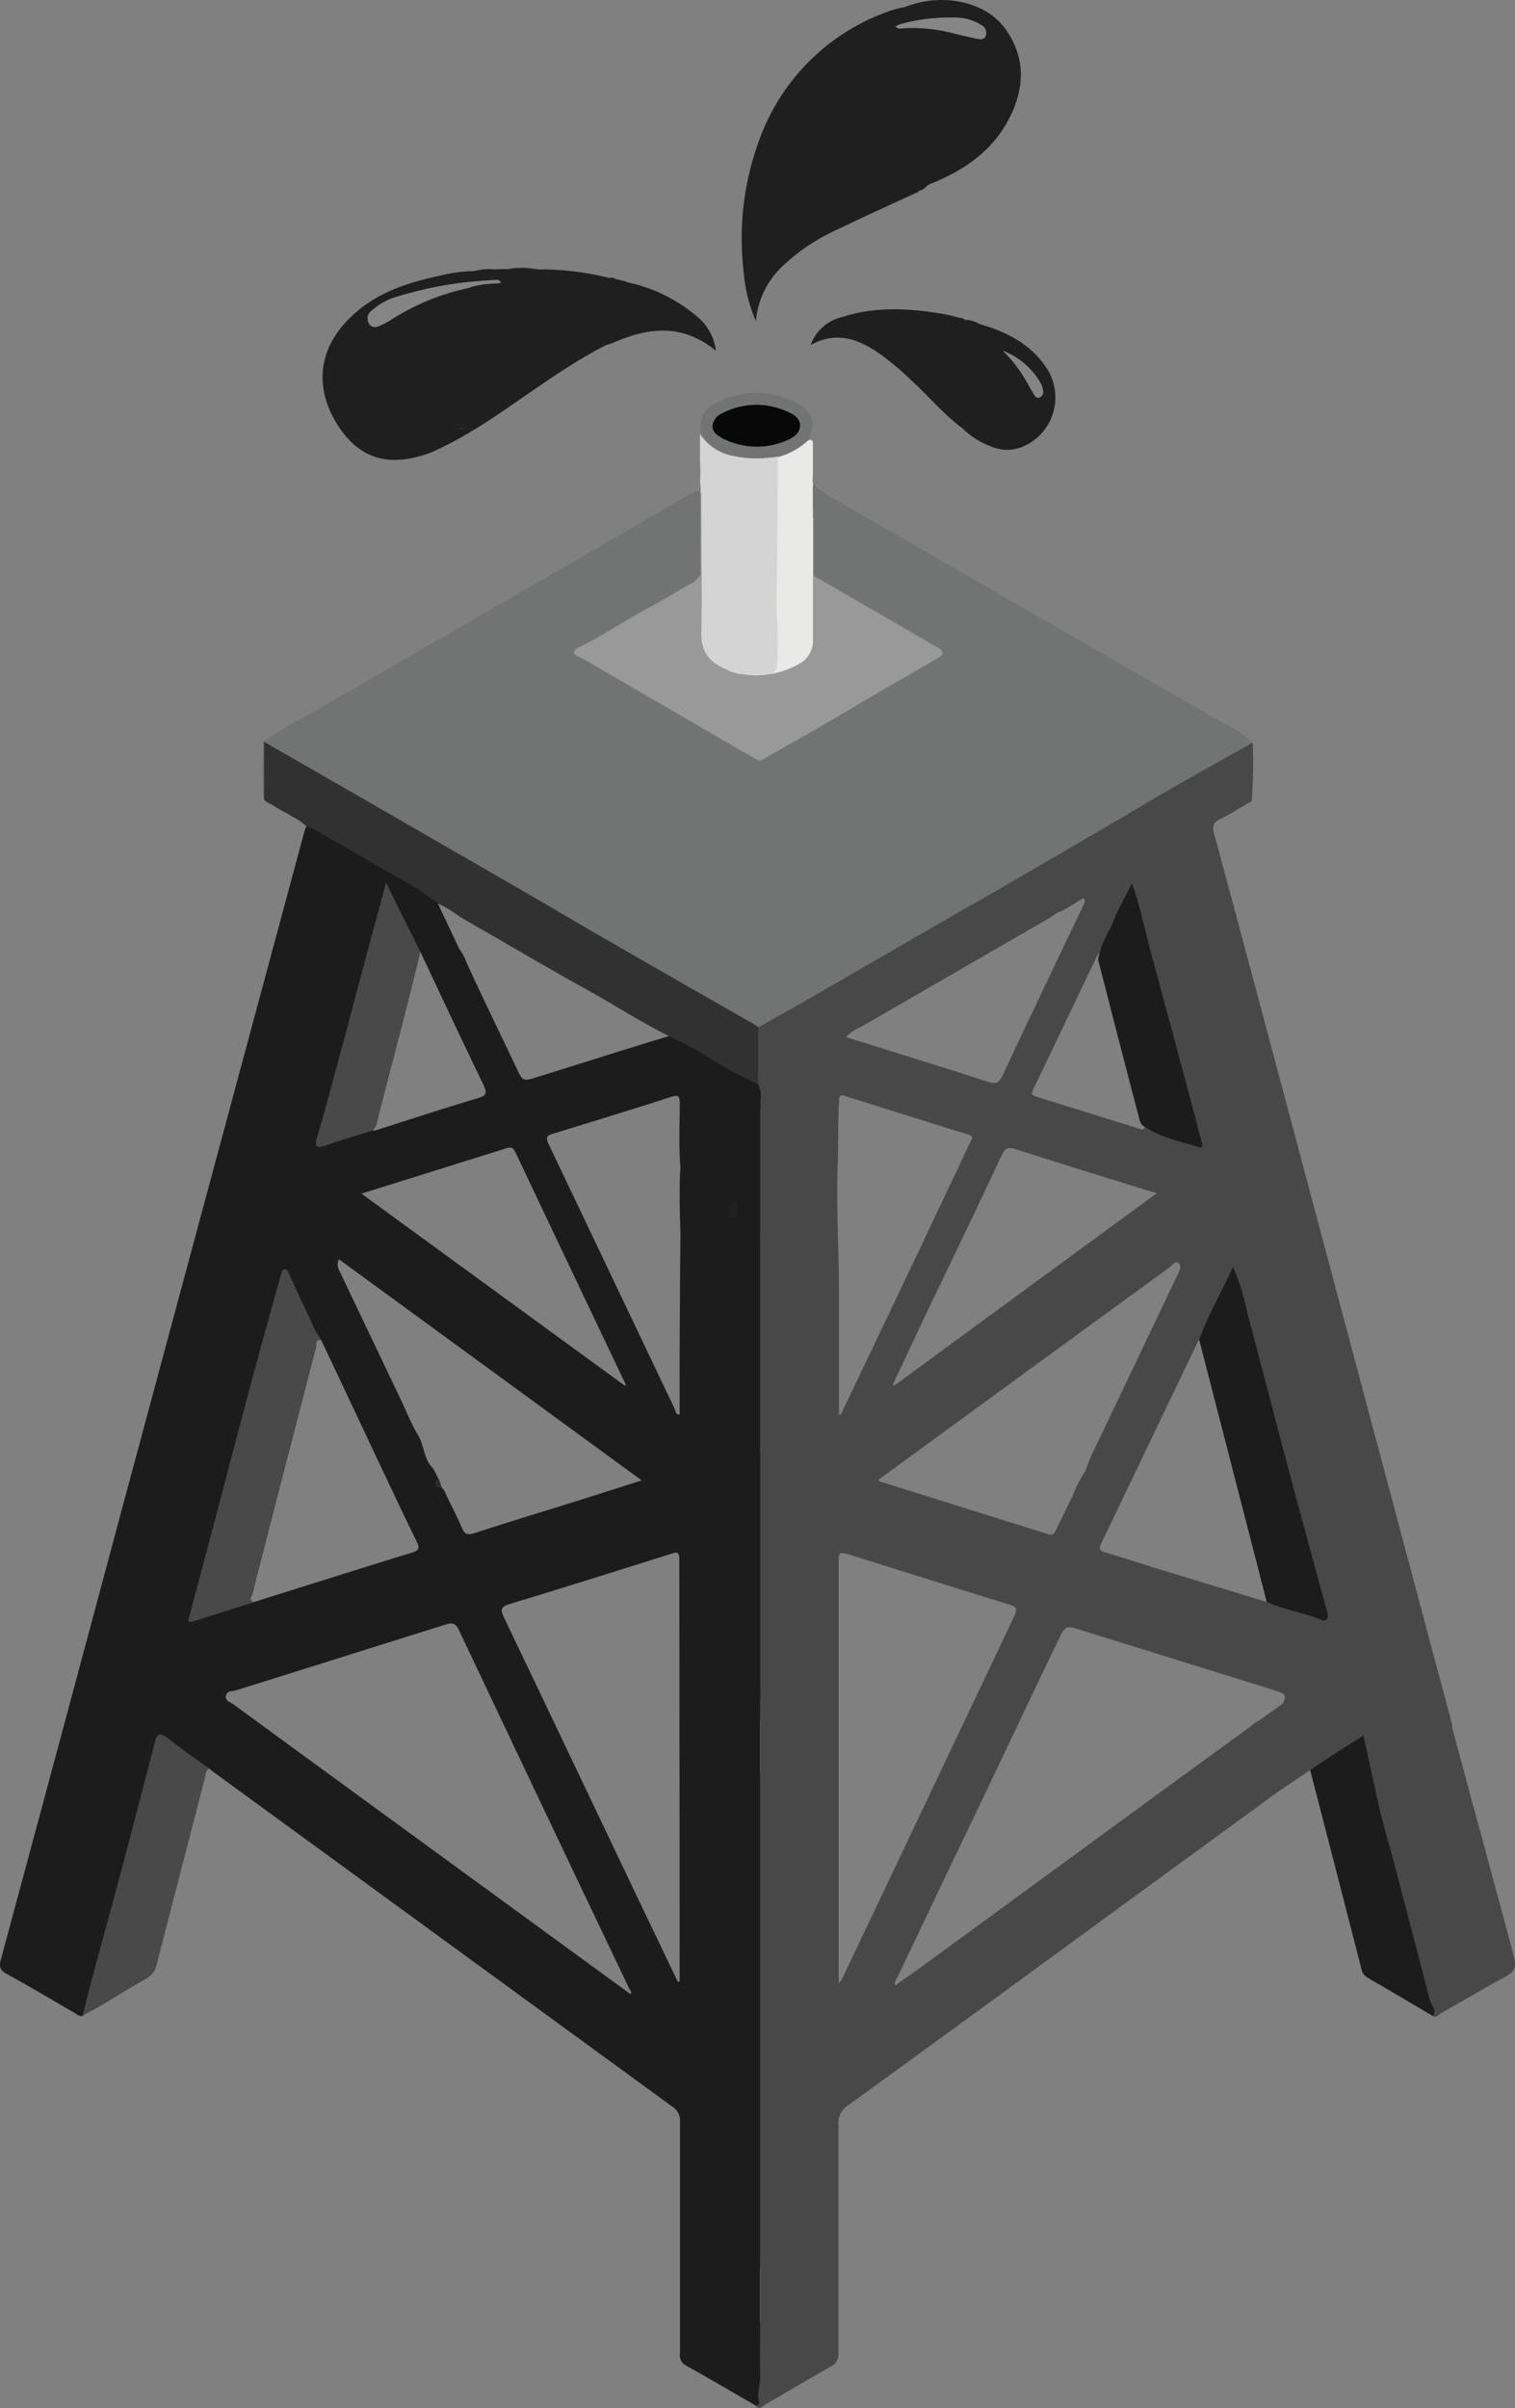 <svg xmlns="http://www.w3.org/2000/svg" viewBox="0 0 172.13 273.44"><rect x="0" y="0" width="172.13" height="273.44" fill="#808080" stroke="none"/><defs><style>.cls-1{fill:#484848;}.cls-2{fill:#1c1c1c;}.cls-3{fill:#727474;}.cls-4{fill:#1f1f1f;}.cls-5{fill:#313131;}.cls-6{fill:#d4d4d4;}.cls-7{fill:#494949;}.cls-8{fill:#e9eae8;}.cls-9{fill:#606060;}.cls-10{fill:#2c2c2c;}.cls-11{fill:#fdfdfd;}.cls-12{fill:#989898;}.cls-13{fill:#979797;}.cls-14{fill:#8c8c8c;}.cls-15{fill:#999;}.cls-16{fill:#868686;}.cls-17{fill:#858585;}.cls-18{fill:#848484;}.cls-19{fill:#080808;}.cls-20{fill:#505050;}.cls-21{fill:#232323;}.cls-22{fill:#292929;}.cls-23{fill:#2a2a2a;}.cls-24{fill:#212121;}.cls-25{fill:#282828;}</style></defs><g id="Layer_2" data-name="Layer 2"><g id="Layer_1-2" data-name="Layer 1"><path class="cls-1" d="M119.07,174.19l-19.16-6s0,0-.14-.15l7.24-5.28q12.9-9.42,25.83-18.83c.31-.23.65-.82,1.06-.5s.09.89-.11,1.32q-4.84,10.15-9.69,20.31c-.3.64-.54,1.31-.81,2a14.5,14.5,0,0,0-1.45,2.86c-.63,1.29-1.29,2.57-1.88,3.88C119.76,174.19,119.55,174.35,119.07,174.19ZM97.8,116.61l21.32-12.31c.35-.2.67-.43,1-.65a13.2,13.2,0,0,0,2.45-1.39c.24,0,.7-.71.67.21l-2.55,5.34c-2.26,4.75-4.54,9.48-6.75,14.25-.39.83-.71,1.09-1.66.78-5.34-1.73-10.71-3.38-16.15-5.08A4.53,4.53,0,0,1,97.8,116.61Zm27.09-7.18c1.48,5.75,3,11.51,4.47,17.26.12.46.18,1,.67,1.22,0,.28-.12.4-.46.29-3.95-1.24-7.9-2.46-11.85-3.69-.41-.13-.6-.27-.36-.75,2.45-5.09,4.88-10.2,7.32-15.29,0-.09.18-.13.28-.19A1.29,1.29,0,0,0,124.89,109.43ZM113.8,131.19c.39-.82.75-1,1.62-.7,5.24,1.68,10.5,3.3,16,5L101.64,157.3l-.2-.1q2-4.24,4-8.49C108.26,142.87,111.06,137.05,113.8,131.19ZM131.13,178c-1.87-.58-3.71-1.2-5.58-1.74-.65-.19-.71-.45-.44-1l11-22.94c0-.06.12-.1.18-.14q3.82,14.85,7.66,29.72ZM95.18,132.14c.09-2.41,0-4.82.16-7.24,0-.46.12-.64.64-.47q7,2.22,14,4.38c.8.24.39.59.23.94l-6.09,12.86q-4.19,8.8-8.39,17.59c-.06.14-.14.28-.21.41l-.2,0c0-4.85,0-9.71,0-14.56C95.3,141.4,95,136.76,95.18,132.14Zm.43,92.68a4.72,4.72,0,0,1-.32.36v-4.72q0-21.45,0-42.9c0-1.39,0-1.39,1.36-1,6,1.88,12,3.77,18,5.62.76.23,1,.4.62,1.25Q105.45,204.13,95.61,224.82ZM171.7,221q-2.14-8-4.3-15.9L165,196.23a2.2,2.2,0,0,0,0-.36l-22.41-83.93c-1.55-5.78-3.09-11.56-4.66-17.33-.21-.77-.13-1.2.66-1.58,1.25-.61,2.42-1.38,3.63-2.09a60.16,60.16,0,0,0,.13-6.3v0a0,0,0,0,0,0,0c0-.21-.08-.31-.19-.34a.55.55,0,0,0-.37,0,8,8,0,0,0-1.49.76c-2.59,1.58-5.25,3-7.87,4.55-5.14,3-10.3,5.93-15.43,9s-10,5.78-15,8.66-9.9,5.84-14.93,8.62a2.89,2.89,0,0,0-1,.74l0,.07a1.57,1.57,0,0,0-.15.32,39.39,39.39,0,0,0,0,5.85V123c0,.06,0,.12,0,.18a65,65,0,0,1,.16,6.69,3.77,3.77,0,0,0,.26,1.88l.13.05h0c.92.38,1.81.91,2.89.48a1.12,1.12,0,0,1,.92.14,1.68,1.68,0,0,0,1.39,0c1.34-.47,1.78-.18,1.82,1.22s0,3,0,4.56c0,.52.3,1.43-.59,1.41s-.55-.91-.57-1.44c-.06-1.2,0-2.4,0-3.6,0-.58,0-1.33-.85-1.31s-.74.71-.79,1.26,0,1.12,0,1.68c0,.91,0,1.83,0,2.75,0,.32-.08.66-.5.7s-.59-.32-.64-.7,0-.72,0-1.08c0-1.19,0-2.39,0-3.59,0-.43-.07-1-.67-1s-.65.52-.69,1a26.76,26.76,0,0,0,0,3.35c.06,1.19,0,2.23-1.47,2.4h-.08c-.1,0-.15.15-.21.24a4.84,4.84,0,0,0-.21,2v51.1a7.66,7.66,0,0,0,.11,1.79,1.48,1.48,0,0,0,.13.35.41.41,0,0,0,.05.09.39.39,0,0,0,.08.1c.88.87.79,2,.92,3.11a2.7,2.7,0,0,1-.77,2.48l-.12.11a1.89,1.89,0,0,1-.27.2,9.09,9.09,0,0,0-.12,2.27c0,17.88,0,35.76,0,53.65a3.37,3.37,0,0,0,.19.32h0c.46.69,1.15,1.28,1,2.25a6.08,6.08,0,0,0,.08,1.65,1.49,1.49,0,0,1-.86,1.78.09.09,0,0,1-.07,0l-.09,0A.67.67,0,0,0,86,264c.09,3.06-.14,6.11-.14,9.17.47.54.8,0,1.12-.18,2.46-1.4,4.89-2.86,7.35-4.25a1.55,1.55,0,0,0,.93-1.58c0-8.62,0-17.25,0-25.87a2.4,2.4,0,0,1,1.12-2.26q15.06-10.92,30.08-21.92l19.83-14.46c.05-.28-.15-.32-.34-.37a2.05,2.05,0,0,1-1.05-3.6,10.67,10.67,0,0,1,1.54-1.31c.51-.4.86-1,.41-1.55s-.93,0-1.32.39c-.59.59-1,.48-1.24-.31-.09-.34-.14-.66-.52-.77l-.06,0h0a3.08,3.08,0,0,0-1.54.84q-9.9,7.19-19.76,14.41-7.11,5.19-14.22,10.39c-2.14,1.57-4.29,3.15-6.5,4.67a.89.89,0,0,1,.17-.74c2.42-5,4.75-10,7.17-15,3.86-8,7.64-16.09,11.52-24.11.37-.76.74-1,1.57-.72q11.27,3.5,22.53,7c1.6.51,1.59.53.91,2a0,0,0,0,0,0,0s0,0,0,0a.64.64,0,0,0,.05.17.91.91,0,0,0,.53.23c1.79.32,2.18.75,2.25,2.55,0,1,0,1.9,0,2.85,0,.43-.08,1,.51,1.15h0a.93.93,0,0,0,.46-.27.45.45,0,0,0,.1-.14.89.89,0,0,0,.15-.27,49.37,49.37,0,0,0,.14-5.7,9.4,9.4,0,0,1,0-1.19c0-.33.13-.64.55-.65s.52.28.57.62,0,.63,0,1a30.66,30.66,0,0,0,.12,4.39.75.75,0,0,0,.25.3h0a1.78,1.78,0,0,0,.46.22h0l.13,0c.78-.48,1.37-1.2,2.19-1.64a1.28,1.28,0,0,0,.52-1.16.67.67,0,0,0-.35-.7.69.69,0,0,0-.78.15c-.18.15-.3.37-.48.53a.66.66,0,0,1-.87.11c-.28-.2-.19-.5-.13-.78a1.81,1.81,0,0,1,2-1.38c1.12,0,1.89.56,1.94,1.57a46.48,46.48,0,0,1,0,6.57v0s0,0,0,.08a3.41,3.41,0,0,0,.18,1.76c1.26,5.35,2.9,10.61,4.22,15.95a69.88,69.88,0,0,0,2.44,8.62c.44.45.71-.05,1-.22,2.08-1.17,4.14-2.37,6.21-3.55C172.43,223.75,172.44,223.75,171.7,221Z"/><path class="cls-2" d="M50.18,168.91c-.1-.31-.21-.61-.32-.92l-.64-1.25c-1.08-1-1-2.6-1.74-3.82s-1.3-2.65-1.94-4c-2.26-4.75-4.54-9.5-6.79-14.25-.23-.48-.62-1-.23-1.68l34.39,25.1L65,170.6c-3.69,1.15-7.39,2.27-11.07,3.47-.77.26-1.14.16-1.45-.59-.48-1.14-1.06-2.23-1.59-3.35C50.65,169.72,50.59,169.22,50.18,168.91Zm4.73-45.78c.46,1,.38,1.27-.68,1.58-3.88,1.15-7.72,2.42-11.58,3.64a2,2,0,0,1-.35,0,2.09,2.09,0,0,0,.61-1.26c1.58-6.36,3.34-12.68,4.83-19.06C50.12,113.08,52.48,118.12,54.91,123.13Zm-26.22,57.8c.58-2.36,1.2-4.71,1.8-7.06q2.7-10.47,5.42-20.94c.08-.27-.15-.92.58-.79q3.21,6.8,6.41,13.6c1.47,3.09,2.91,6.2,4.43,9.26.44.88.2,1.07-.62,1.32-6,1.84-11.92,3.72-17.89,5.59C28.16,181.68,28.62,181.23,28.69,180.93ZM71,157.34,41.07,135.53l10.17-3.18c2-.64,4.1-1.27,6.15-1.93.5-.16.85-.26,1.15.37Q64.8,144,71.1,157.21Zm.68,69.11-18.25-13.3Q40,203.36,26.54,193.53c-.36-.26-1-.41-.87-1s.69-.47,1.09-.59c8-2.49,15.9-5,23.84-7.47.76-.24,1.14-.23,1.54.61q9.63,20.35,19.34,40.69C71.57,226,71.83,226.13,71.64,226.45ZM77.22,225,77,225c-1.83-3.84-3.68-7.67-5.5-11.5-4.74-9.93-9.45-19.86-14.21-29.78-.42-.88-.49-1.27.63-1.6,6.1-1.84,12.18-3.77,18.26-5.67.58-.18,1-.41,1,.59Q77.21,201,77.22,225Zm0-68.31v3.92c-.48,0-.44-.38-.54-.59q-7.17-15.06-14.35-30.12c-.38-.79-.17-1,.55-1.19,4.45-1.36,8.91-2.73,13.35-4.16.84-.27,1-.12,1,.72,0,2.4-.13,4.8.08,7.19-.16,2.56-.07,5.13,0,7.7Q77.23,148.41,77.21,156.67Zm9.19-24.88h0c0-2.34,0-4.69,0-7a2.67,2.67,0,0,0-.24-1.62q-.15-.16-.3-.3a2.77,2.77,0,0,0-.52-.38c-2.07-1.15-4.12-2.35-6.18-3.53a7.2,7.2,0,0,0-2.89-1.32h0a1.47,1.47,0,0,0-.29,0,4.29,4.29,0,0,0-.7.2c-4.82,1.45-9.61,3-14.41,4.48-1.4.43-1.5.42-2.12-.9-1.92-4.08-3.92-8.12-5.79-12.23a5.25,5.25,0,0,0-1.19-1.92h-.16c-.49,0-1,.16-1.47.12s-1.15.19-1.4-.52a1.62,1.62,0,0,1,.5-1.82c.29-.27.67-.48.85-.85h0a.16.16,0,0,0,0-.09h0a.6.6,0,0,0,.06-.19.75.75,0,0,0-.39-.73l-.11,0,0,0c-.94.36-1,.32-.87-.66a.27.27,0,0,1,0-.09s0-.08,0-.12a1.7,1.7,0,0,0-.94-1.53C43.93,98.43,39.9,96.37,36,94c-.35-.21-.74-.51-1.2-.17-.08.22-.18.44-.24.67q-10.41,38.61-20.81,77.23Q6.95,197.11.11,222.45c-.22.79-.18,1.23.65,1.68,2.59,1.4,5.12,2.93,7.68,4.4.29.16.55.49,1,.34a3.42,3.42,0,0,0,.74-1.6c.35-1.72.8-3.42,1.28-5.1,2.13-7.39,4-14.84,6-22.26.74-2.71.67-2.69,3-1.12,1.07.72,1.94,1.8,3.32,2a5.46,5.46,0,0,0,.45.39q26.07,19,52.14,38a1.9,1.9,0,0,1,.89,1.76c0,8.75,0,17.5,0,26.25a1.31,1.31,0,0,0,.65,1.38c2.67,1.49,5.32,3.05,8,4.59.13-.08.37-.18.37-.23-.35-1.15.15-2.27.12-3.41-.06-2,0-4,0-5.94a.28.28,0,0,0,0-.09c0-.38-.23-.46-.55-.4-.5.1-1,.19-1.19-.42a1.55,1.55,0,0,1,.33-1.67c.24-.26.55-.46.81-.7s.75-.73.39-1.22-.78-.06-1.15.12c-.11.05-.23,0-.36-.12,0-.92,1-.78,1.47-1.27h0a5.85,5.85,0,0,0,.24-2q0-27.22,0-54.44v-.13c0-.55-.29-.49-.69-.47-.94.06-1.27-.35-1.13-1.26.11-.71.65-1.06,1.13-1.47s.86-.73.48-1.28-.77-.07-1.14.1a.27.27,0,0,1-.35-.07c-.07-.54.33-.72.74-.89s.61-.12.85-.33a.47.47,0,0,0,.1-.1c0-5.23,0-10.45,0-15.67q0-19.86,0-39.72l.08-.1a1.68,1.68,0,0,0,.27-1q0-3.08,0-6.15A1.57,1.57,0,0,0,86.4,131.79Z"/><path class="cls-3" d="M142.22,84.38c-2.93,1.65-5.77,3.22-8.58,4.83-2.65,1.52-5.26,3.09-7.89,4.63-3.91,2.28-7.82,4.57-11.74,6.83-3.34,1.93-6.7,3.82-10,5.74-3.64,2.09-7.27,4.21-10.91,6.31-2.3,1.32-4.62,2.61-6.93,3.92H86a2.56,2.56,0,0,1-1.21-.48c-4.69-2.67-9.31-5.45-14-8.12-6.77-3.85-13.5-7.77-20.26-11.64q-6.91-4-13.78-8c-1.93-1.13-3.9-2.19-5.82-3.35-.37-.22-.83-.33-1-.83a38.79,38.79,0,0,1,5-3q21-12.12,41.92-24.2l1.33-.77a3.88,3.88,0,0,1,.58-.28l.61-.26a.29.29,0,0,1,.19,0c.1,0,.14.14.17.27-.09,2.71-.07,5.43,0,8.14a3.8,3.8,0,0,1-.08.92v0a1.72,1.72,0,0,1-.07.21h0a1.78,1.78,0,0,1-.21.44,2.77,2.77,0,0,1-1.1,1c-3.88,2.13-7.66,4.44-11.53,6.61-.33.19-.88.27-.87.72s.56.51.89.7c6.11,3.56,12.26,7,18.36,10.6a2,2,0,0,0,2.29.05c6.09-3.26,11.84-7.11,18-10.31l.1-.06c1.35-.81,1.35-.93,0-1.72-3.82-2.24-7.66-4.45-11.49-6.68a6.92,6.92,0,0,1-1.43-.91l-.18-.2a1.84,1.84,0,0,1-.31-.59c-.19-2.79-.1-5.57-.07-8.35,0-.1,0-.2,0-.3,0-.29-.08-.74.29-.9h0l.22,0,.83.48,1.54.89,0,0,23.17,13.36c7.56,4.35,15.11,8.74,22.7,13a3.6,3.6,0,0,1,1.31,1.11Z"/><path class="cls-4" d="M104.38,21.76c-3.07,1.42-6.15,2.81-9.2,4.28a22.49,22.49,0,0,0-6.51,4.41,9.79,9.79,0,0,0-2.79,6A17,17,0,0,1,84.51,31a32.13,32.13,0,0,1,1.87-15.41,24.15,24.15,0,0,1,14.86-14.4A10.76,10.76,0,0,1,102.83.8c.81-.18.72.21.36.64s-.82.71-.89,1.3h0a.1.1,0,0,1,0,0,1.22,1.22,0,0,0-.07.17.2.2,0,0,0,0,.17,1.8,1.8,0,0,1,.7.08c.46.16.62.58.62,1.35,0,5,0,10.09,0,15.14C103.46,20.64,104.23,21,104.38,21.76Z"/><path class="cls-5" d="M86.13,116.64c0,2.16,0,4.32,0,6.48l-.3-.14a50.15,50.15,0,0,1-5.78-3.2,38.24,38.24,0,0,0-3.76-2l-.39-.19c-2.9-1.46-5.64-3.19-8.44-4.79C62.36,110,57.32,107,52.23,104.09a13.45,13.45,0,0,0-2.86-1.67h0a.66.66,0,0,0-.28,0,1.07,1.07,0,0,1-.38.1.36.36,0,0,1-.23-.08c.07-.92-.59-1.25-1.25-1.63q-5.72-3.28-11.41-6.6a6.54,6.54,0,0,0-1-.38c-1.06-1-2.47-1.5-3.67-2.31-.39-.26-.88-.37-1.17-.77a52.86,52.86,0,0,1,0-6.54h0l12.94,7.44q7.91,4.56,15.82,9.12c3.62,2.09,7.21,4.23,10.84,6.31,5.38,3.1,10.77,6.17,16.16,9.26l.3.21Z"/><path class="cls-4" d="M45.36,33.6a43.65,43.65,0,0,1,11.23-1.83,1.8,1.8,0,0,1-.4.23,6.05,6.05,0,0,1-2.11.29l-.43,0A42.1,42.1,0,0,0,45.3,34,7,7,0,0,0,43.05,35c-.48.34-1.13.78-.7,1.43s1,.13,1.47-.15a29.71,29.71,0,0,1,7.34-3.41,5.42,5.42,0,0,1,2.21-.41h0l.17.07a.76.76,0,0,1,.39.82c-.29,4,0,8-.11,12,0,.4,0,.8,0,1.2,0,1.7-.12,1.81-1.76,1.91.46.13,1.21-.42,1.42.53-.63-.8-1.58,0-2.3-.5a1.24,1.24,0,0,1,1-.32c1,.25,1.29-.2,1.28-1.18,0-3.75,0-7.5,0-11.25,0-.79-.42-1.6.18-2.39.22-.28-.07-.59-.46-.65a26.46,26.46,0,0,0-9,3.73c-.34.2-.7.38-1.06.55s-1,.28-1.27-.22a1.1,1.1,0,0,1,.2-1.42A7.6,7.6,0,0,1,45.36,33.6Z"/><path class="cls-4" d="M56.68,31.71l-.08.06h0c-1-.06-1.64-1-2.67-1C55.07,30.42,55.83,31.2,56.68,31.71Z"/><path class="cls-4" d="M114.24,3.3C112,.14,107-.87,102.83.8c.93.31.12.56-.07.69-.47.33-1,.58-.56,1.28l.06,0a1,1,0,0,0,.35.13l-.42,0-.43,0c-.24,0-.55,0-.55.29s.3.17.47.18c.4,0,.8,0,1.2,0s.55.14.36.42c-.5.74,0,1.47-.06,2.19-.06,4.47,0,8.94-.05,13.41,0,1.06.05,1.94,1.25,2.26.6,0,.81-.57,1.3-.76,3.62-1.44,6.8-3.52,8.74-7S116.71,6.77,114.24,3.3Zm-2.82.43c-.16.55-.85.24-1.27.13a23.59,23.59,0,0,0-6.86-1c.29-.06.57-.17.86-.22a13.16,13.16,0,0,1,6.27.07C110.89,2.9,111.6,3.16,111.42,3.73Z"/><path class="cls-4" d="M68.86,39.18c-5.19,2.65-9.72,6.32-14.63,9.4-.24.15-.48.27-.72.41-.63-.8-1.58,0-2.3-.5a1.24,1.24,0,0,1,1-.32c1,.25,1.29-.2,1.28-1.18,0-3.75,0-7.5,0-11.25,0-.79-.42-1.6.18-2.39.22-.28-.07-.59-.46-.65a1.12,1.12,0,0,1,.17-.2l.24-.18c.57-.31,1.3-.09,1.9-.3a2.28,2.28,0,0,1,.64,0,.52.52,0,0,0,.44-.23h0c-1-.06-1.64-1-2.67-1a5.65,5.65,0,0,1,2.24-.2,26.65,26.65,0,0,0,4.19,0l.6,0a32.41,32.41,0,0,1,8.38,1,2.23,2.23,0,0,0-.3.2c-1.13.85-.77,2.18-.8,3.37,0,.56,0,1.11,0,1.66s0,1.34.7,1.76C69.23,38.73,69.19,39,68.86,39.18Z"/><path class="cls-6" d="M88.61,67.62h0c0,.9,0,1.79-.1,2.69,0,.08,0,.15,0,.23a3.46,3.46,0,0,1-.15,1c-.18.45-.56.37-1.44,0a2.12,2.12,0,0,0-1.74-.1.65.65,0,0,0-.45.64c0,.4.35.35.64.32s.48-.13.62.17a.69.69,0,0,1-.19.76c-.21.24-.45.45-.67.68a1.84,1.84,0,0,0-.52,1.86c.07.25.26.54.11.79,0,0,0,0,0,0h0a.53.53,0,0,1-.15.15,4.75,4.75,0,0,1-5.26-4.44c0-2.19,0-4.38.09-6.56,0-.09,0-.18,0-.26s0-.2,0-.3v0c0-.25,0-.48,0-.72v0s0,0,0,0,0,0,0,0,0,0,0,0,0,0,0,0c.06-1.9.13-3.79.15-5.69,0-.64,0-1.27,0-1.9V56s0,0,0,0l-.19-.24a.29.29,0,0,0,0-.09,5,5,0,0,0,.17-.84.28.28,0,0,0,0-.09,15.24,15.24,0,0,0,0-2.34c0-.53,0-1.05,0-1.57,0-.28,0-.57,0-.85s0-.46,0-.69a5.68,5.68,0,0,0,3.52,2.43A12.93,12.93,0,0,0,87,52l.59-.06s0,0,0,0v0a16.68,16.68,0,0,1,.74,2.41v0a12.26,12.26,0,0,1,.27,2.92C88.54,60.73,88.67,64.18,88.61,67.62Z"/><path class="cls-7" d="M23.78,200.81c-.47.25-.42.73-.52,1.14C21.44,209,19.61,216,17.82,223a2.43,2.43,0,0,1-1.28,1.71c-2.41,1.32-4.67,2.9-7.14,4.12.95-4,2.07-7.86,3.13-11.79,1.74-6.39,3.4-12.8,5.06-19.21.27-1.07.66-1.1,1.48-.47C20.6,198.58,22.2,199.68,23.78,200.81Z"/><path class="cls-2" d="M162.8,228.9c-2.48-1.45-4.94-2.92-7.42-4.34a1.45,1.45,0,0,1-.7-1q-2.88-11.22-5.79-22.45a.14.14,0,0,1,0-.16s0-.06.06-.06h0c.16-.17.32-.33.47-.5a.32.32,0,0,1,.12.11,1.3,1.3,0,0,1,.26.83c.07.41.13.83.68.77s.53-.51.55-.9a12.89,12.89,0,0,1,.09-1.76.76.76,0,0,1,.28-.49h0c.29-.19.45-.12.46.24h0c.35.52,0,1.08.1,1.62.21,1.19.81,1.6,1.92,1.15.88-.35,1.46.18,2.11.54l.15.08c.54,3,1.45,5.94,2.23,8.89,1.37,5.21,2.75,10.42,4.09,15.64C162.59,227.66,163.26,228.18,162.8,228.9Z"/><path class="cls-8" d="M92.72,66.7v5.84a3.46,3.46,0,0,1-1.9,3.21,9,9,0,0,1-5,1.2,1.4,1.4,0,0,1-1.09-.35h0l0,0c-1.48-1.86.23-2.84,1.23-4.06-.55.21-1,.62-1.53.15-.29-.28-.19-.67-.06-1a1.29,1.29,0,0,1,1.34-.8,2,2,0,0,1,1.75.56.6.6,0,0,0,.51.2c.23-.07.3-.34.3-.59V67.73q0-6.12.06-12.24a4.57,4.57,0,0,0-.45-1.83A2.33,2.33,0,0,1,87.57,52l.05,0,.08,0h0l.61-.09.08,0A8.21,8.21,0,0,0,91.81,50c.57-.18.56.18.55.56,0,.89,0,1.78,0,2.66,0,.14,0,.27,0,.41s0,.55-.06.83a.64.64,0,0,0,.07.36v0l0,.08a1.4,1.4,0,0,1,.22.44,0,0,0,0,1,0,0c-.25.16-.21.41-.2.64v1.24c0,.52,0,1,0,1.56q0,3.27,0,6.52a2.62,2.62,0,0,1,.18.43A3,3,0,0,1,92.72,66.7Z"/><path class="cls-4" d="M116.33,50.66a4.52,4.52,0,0,1-3.5.12,9.37,9.37,0,0,1-3.52-2.19,7.58,7.58,0,0,1-.26-2.6,60.85,60.85,0,0,1,.16-7.27,2.78,2.78,0,0,0-.35-1.49c-.16-.37-.52-.79,0-1.14a.89.89,0,0,1,.75.22,2.12,2.12,0,0,0,1.66.48c3,.85,5.73,2.19,7.55,4.87A6.07,6.07,0,0,1,116.33,50.66Z"/><path class="cls-4" d="M109.35,46a5,5,0,0,1,0,2.63c-2.19-1.62-3.92-3.73-5.92-5.55a31.27,31.27,0,0,0-3.89-3.19c-2.28-1.48-4.65-2.26-7.44-.71A5,5,0,0,1,95.67,36c3.83-1.24,7.72-1,11.61-.33.55.09,1.08.25,1.62.38,0,0,0,.08,0,.11C110.22,39.39,109,42.71,109.35,46Z"/><path class="cls-4" d="M81.34,39.83c-3.81-3.13-7.71-2.66-11.69-.9a6.61,6.61,0,0,1-.79.25c0-.14.19-.39,0-.41-1.15-.15-1-1-1-1.76,0-1.47,0-2.94-.1-4.41,0-.45.12-.51.43-.67a5.75,5.75,0,0,1,.8-.18.54.54,0,0,0,.3-.2.9.9,0,0,1,.76.2,1,1,0,0,0,1.16.29,17.75,17.75,0,0,1,7.86,3.8A5.93,5.93,0,0,1,81.34,39.83Z"/><path class="cls-3" d="M90.37,45.67a9.6,9.6,0,0,0-8.82,0,3,3,0,0,0-1.87,3.58,5.68,5.68,0,0,0,3.52,2.43A12.93,12.93,0,0,0,87,52l.59-.06h.1l.61-.09.08,0A8.21,8.21,0,0,0,91.81,50C92.74,48,92.35,46.65,90.37,45.67Zm-4.45,5a8.29,8.29,0,0,1-3.83-.94c-.55-.32-1.17-.7-1.14-1.41a1.82,1.82,0,0,1,1.21-1.49,8.35,8.35,0,0,1,7.25-.15c.69.3,1.45.71,1.49,1.55s-.7,1.36-1.44,1.71A8.29,8.29,0,0,1,85.92,50.71Z"/><path class="cls-9" d="M88.32,51.79a7,7,0,0,1-.69.15H87l.59-.06h.1Z"/><path class="cls-9" d="M90.9,48.27c0,.92-.7,1.36-1.44,1.71a8.58,8.58,0,0,1-7.37-.21c-.55-.32-1.17-.7-1.14-1.41a1.82,1.82,0,0,1,1.21-1.49,8.35,8.35,0,0,1,7.25-.15C90.1,47,90.86,47.43,90.9,48.27Z"/><path class="cls-3" d="M30,84.25v6.54A25.56,25.56,0,0,1,30,84.25Z"/><path class="cls-4" d="M61,30.56a9.83,9.83,0,0,1-4.79,0l1.56,0a11.2,11.2,0,0,1,3.06,0A.11.11,0,0,1,61,30.56Z"/><path class="cls-4" d="M111.31,36.79c-.78.68-1.31-.1-1.94-.32l.28-.16A3.62,3.62,0,0,1,111.31,36.79Z"/><path class="cls-10" d="M60.78,30.54H57.72A8.08,8.08,0,0,1,60.78,30.54Z"/><path class="cls-4" d="M71.25,32a1.15,1.15,0,0,1-1.31.09c-.43-.21,0-.3.15-.38Z"/><path class="cls-11" d="M143.9,181.86q-3.83-14.87-7.66-29.72c.5.3.56.85.69,1.34.8,2.84,1.51,5.71,2.24,8.57,1.54,6,3.11,12.06,4.65,18.09C144,180.69,144.31,181.26,143.9,181.86Z"/><path class="cls-2" d="M150.76,183.83c-.33.4-.76,0-1.09-.1-1.91-.68-3.92-1-5.77-1.87q-3.83-14.87-7.66-29.72c1-2.8,2.54-5.39,3.85-8.31A26.24,26.24,0,0,1,141.7,149c1.57,5.86,3.08,11.75,4.64,17.62,1.43,5.36,2.9,10.72,4.36,16.08C150.81,183.08,151,183.5,150.76,183.83Z"/><path class="cls-2" d="M136.18,130.25c-2.09-.67-4.29-1.06-6.15-2.34-.49-.26-.55-.76-.67-1.22-1.52-5.75-3-11.51-4.47-17.26a1.29,1.29,0,0,1,.07-1.15c.19-1.37,1.07-2.46,1.55-3.71.55-1.42,1.34-2.75,2.1-4.27,1,2.79,1.52,5.55,2.26,8.24q2.4,8.85,4.76,17.69c.31,1.15.59,2.31.91,3.46C136.64,130.06,136.69,130.41,136.18,130.25Z"/><path class="cls-12" d="M86.37,201.28c-.11-.11-.29-.32-.32-.3-.7.44-1.42.55-1.76-.34a1.92,1.92,0,0,1,.71-2.43c.27-.17.54-.34.79-.53s.49-.55.22-.8-.49,0-.64.34-.65.28-1,.19-.25-.55-.18-.83c.3-1.12,1.26-1,2.12-1.08a1.76,1.76,0,0,1,1.13,1.78c.06,1,0,2,.05,3S87.24,201.48,86.37,201.28Z"/><path class="cls-13" d="M86.36,263.63c-.11-.1-.28-.32-.31-.3-.72.45-1.42.52-1.75-.36a1.86,1.86,0,0,1,.62-2.34c.35-.26.71-.5,1-.79a.47.47,0,0,0,.06-.65.32.32,0,0,0-.56.15.65.65,0,0,1-1.12.33c-.39-.34-.15-.89.16-1.27a1.91,1.91,0,0,1,1.63-.54c1.31.16,1.27,1.24,1.37,2.14s0,1.65,0,2.47S87.27,263.77,86.36,263.63Z"/><path class="cls-7" d="M36.49,152.14c-.73-.13-.5.52-.58.79q-2.73,10.47-5.42,20.94c-.6,2.35-1.22,4.7-1.8,7.06-.07.3-.53.75.13,1l-6.91,2.18c-.73.23-.48-.25-.39-.59l3.36-12.68c1.33-5,2.64-10.08,4-15.11,1-3.67,2-7.34,3.05-11,.07-.27.08-.61.43-.62s.39.36.5.6c1,2.14,2,4.3,3,6.45C36.06,151.48,36.29,151.8,36.49,152.14Z"/><path class="cls-7" d="M47.74,108.05c-1.49,6.38-3.25,12.7-4.83,19.06a2.09,2.09,0,0,1-.61,1.26c-1.78.56-3.58,1.07-5.33,1.7-1.1.4-1.23.06-.95-.9q.81-2.8,1.57-5.61c1-3.68,2-7.36,2.95-11,1.07-4,2.16-8,3.32-12.35C45.23,103,46.49,105.5,47.74,108.05Z"/><path class="cls-2" d="M15.47,198.89v.24c0,2.31,0,2.31-2.24,2.18a.92.92,0,0,1-.9-.68,2,2,0,0,1,.3-2c.36-.37.83-.62,1.22-1s.54-.49.18-.79-.45,0-.58.31c-.21.51-.71.36-1,.24s-.19-.64-.1-.93a1.45,1.45,0,0,1,1.72-1c.72.05,1.35.31,1.37,1.19,0,.72,0,1.44,0,2.16Z"/><path class="cls-14" d="M51.57,107.32c-.68.6-2.72.66-3.15.09a2.18,2.18,0,0,1,.75-2.82c.28-.21.64-.33.8-.68l.08.17h0c.5,1.06,1,2.12,1.49,3.17Z"/><path class="cls-15" d="M84.7,76.59a10,10,0,0,0,6.1-1.21,3,3,0,0,0,1.57-2.76c0-2.43,0-4.86,0-7.3q7.09,4.11,14.2,8.22c.7.41.7.77,0,1.18-2.23,1.28-4.47,2.57-6.7,3.87s-4.35,2.57-6.54,3.84-4.43,2.5-6.62,3.79c-.42.24-.69,0-1-.12L67.36,75.45c-.54-.32-1.09-.63-1.67-.91s-.69-.66,0-1c2.84-1.37,5.43-3.16,8.2-4.64,1.62-.86,3.17-1.83,4.77-2.73a1.53,1.53,0,0,0,.83-1.55c0-2.47,0-4.95,0-7.42,0-.43-.14-.89.19-1.27,0,5.33.1,10.66,0,16,0,2.22,1,3.29,2.8,4.05A5,5,0,0,0,84.7,76.59Z"/><path class="cls-16" d="M102.2,2.76A21.61,21.61,0,0,1,108.8,2a5.57,5.57,0,0,1,2.7.84,1,1,0,0,1,.5,1.22c-.21.56-.75.38-1.14.31-1-.19-2-.45-3-.7a18.44,18.44,0,0,0-5-.47c-.37,0-.8.2-1.11-.2Z"/><path class="cls-17" d="M56.47,32.19a11.24,11.24,0,0,0-2.89.38l-.34.13a26.46,26.46,0,0,0-9,3.73c-.34.2-.7.38-1.06.55s-1,.28-1.27-.22a1.1,1.1,0,0,1,.2-1.42,7.6,7.6,0,0,1,3.23-1.74,43.65,43.65,0,0,1,11.23-1.83h0C57.23,32.15,56.76,32.17,56.47,32.19Z"/><path class="cls-4" d="M53.7,33.35c-.6.79-.17,1.6-.18,2.39,0,3.75,0,7.5,0,11.25,0,1-.24,1.43-1.28,1.18a1.24,1.24,0,0,0-1,.32c.72.54,1.67-.3,2.3.5A42.88,42.88,0,0,1,49,51.37c-4.69,1.73-8,.83-10.49-2.88-2.75-4.15-2.44-8.54.87-12C42.25,33.41,46,32.14,50,31.3a17.11,17.11,0,0,1,3.9-.52c1-.05,1.68.93,2.67,1A43.65,43.65,0,0,0,45.36,33.6a7.6,7.6,0,0,0-3.23,1.74,1.1,1.1,0,0,0-.2,1.42c.31.5.8.44,1.27.22s.72-.35,1.06-.55a26.46,26.46,0,0,1,9-3.73C53.63,32.76,53.92,33.07,53.7,33.35Z"/><path class="cls-18" d="M113.93,39.82a8.39,8.39,0,0,1,4.36,3.77,2.33,2.33,0,0,1,.23.79.65.65,0,0,1-.42.76c-.33.11-.5-.13-.65-.38s-.4-.68-.58-1A15.92,15.92,0,0,0,113.93,39.82Z"/><path class="cls-19" d="M90.9,48.27c0,.92-.7,1.36-1.44,1.71a8.58,8.58,0,0,1-7.37-.21c-.55-.32-1.17-.7-1.14-1.41a1.82,1.82,0,0,1,1.21-1.49,8.35,8.35,0,0,1,7.25-.15C90.1,47,90.86,47.43,90.9,48.27Z"/><path class="cls-20" d="M146.8,198.71c0,.58,0,1,0,1.44,0,.27,0,.58-.39.59s-.53-.26-.56-.61C145.79,199.5,146.11,199.11,146.8,198.71Z"/><path class="cls-21" d="M154.49,198.69c0,.55,0,1,0,1.39s-.1.75-.57.7-.48-.48-.41-.84A1.7,1.7,0,0,1,154.49,198.69Z"/><path class="cls-22" d="M86.09,198.74c0,.54.25,1-.19,1.31a.26.26,0,0,1-.4-.1C85.25,199.41,85.51,199.07,86.09,198.74Z"/><path class="cls-23" d="M86.09,261.08c0,.55.22,1-.2,1.31a.27.27,0,0,1-.4-.11C85.27,261.74,85.53,261.4,86.09,261.08Z"/><path class="cls-10" d="M50.18,168.91H50c-.24,0-.47,0-.52-.36,0-.22,0-.4.14-.49a.47.47,0,0,1,.26-.08C50,168.3,50.08,168.6,50.18,168.91Z"/><path class="cls-24" d="M83.74,136.49v1c0,.31.05.66-.31.82a.5.5,0,0,1-.43-.05.8.8,0,0,1-.17-1,4.91,4.91,0,0,1,.67-.92Z"/><path class="cls-2" d="M14.14,198.74c0,.53.27,1-.2,1.29a.44.44,0,0,1-.4-.11C13.39,199.45,13.57,199.08,14.14,198.74Z"/><path class="cls-25" d="M50.11,105.27c0,.48.25.93-.17,1.25a.29.29,0,0,1-.46-.2C49.35,105.81,49.63,105.52,50.11,105.27Z"/><polygon class="cls-2" points="86.36 192.07 86.34 266.42 80.91 266.06 81.91 241.06 81.91 196.06 86.36 192.07"/><polygon class="cls-1" points="86.36 193.16 86.36 273.44 91.91 259.06 91.91 190.62 86.36 193.16"/><polygon class="cls-2" points="53.33 110.18 49.73 102.54 47.55 101.03 46.91 103.06 47.91 107.06 48.91 109.06 51.57 110.92 53.33 110.18"/><polygon class="cls-1" points="86.37 126.04 86.37 165.1 93.91 139.06 94.91 127.06 86.37 126.04"/><polygon class="cls-1" points="141.44 196.51 145.73 193.45 150.91 191.06 156.91 193.06 158.91 201.06 157.91 203.06 154.91 203.06 149.91 199.06 145.97 202.91 141.91 203.06 141.91 200.06 141.44 196.51"/><polygon class="cls-2" points="148.9 200.85 154.91 197.06 156.68 205.15 150.65 205.15 149.91 202.06 148.9 200.85"/><polygon class="cls-1" points="145.65 203.15 151.17 199.42 150.91 198.06 146.91 199.06 145.65 203.15"/><path class="cls-6" d="M88.22,75.87s0,0,0,0c-.12.19-.24.38-.38.58a19.5,19.5,0,0,1-3.12.09h0a7,7,0,0,1-1.58-.26h0a1.91,1.91,0,0,1-.35-.14l-.06,0,0,0h0L86.11,57s-.2-4.89.83-5H87l.59-.06h.1l.61-.09.08,0,0,2.58v0l-.12,12.25,0,1.11V70l.09.08a2.75,2.75,0,0,1,.21.23C89.09,71,90.09,72.81,88.22,75.87Z"/><path class="cls-8" d="M88.22,68.66s.54,8.23-.38,7.81a4.85,4.85,0,0,0,3.07-2.35l-2.66-7.5Z"/><path class="cls-3" d="M79.59,54.77V65.31l-.2.18-.17.16-.62.56-.39-9.93v0a3.88,3.88,0,0,1,.58-.28l.63-.35A5,5,0,0,0,79.59,54.77Z"/><path class="cls-9" d="M78.21,56.24a3.88,3.88,0,0,1,.58-.28l-.58.32L76.88,57Z"/><path class="cls-9" d="M79.59,54.77a.28.28,0,0,0,0-.09v.84l-.17.09A5,5,0,0,0,79.59,54.77Z"/><path class="cls-9" d="M79.67,49.92l0,2.42c0-.53,0-1.05,0-1.57,0-.28,0-.57,0-.85Z"/><path class="cls-9" d="M93.4,55.84l-1,1.4,0-1.28V54.89a1.4,1.4,0,0,1,.22.44l.83.49Z"/><polygon class="cls-8" points="92.3 51.96 92.33 56.76 90.91 56.06 90.91 53.46 92.3 51.96"/><polygon class="cls-3" points="94.98 56.75 93.91 58.06 92.38 58.8 92.37 58.8 92.35 55.96 92.35 55.21 92.56 55.33 93.39 55.82 94.94 56.73 94.98 56.75"/></g></g></svg>